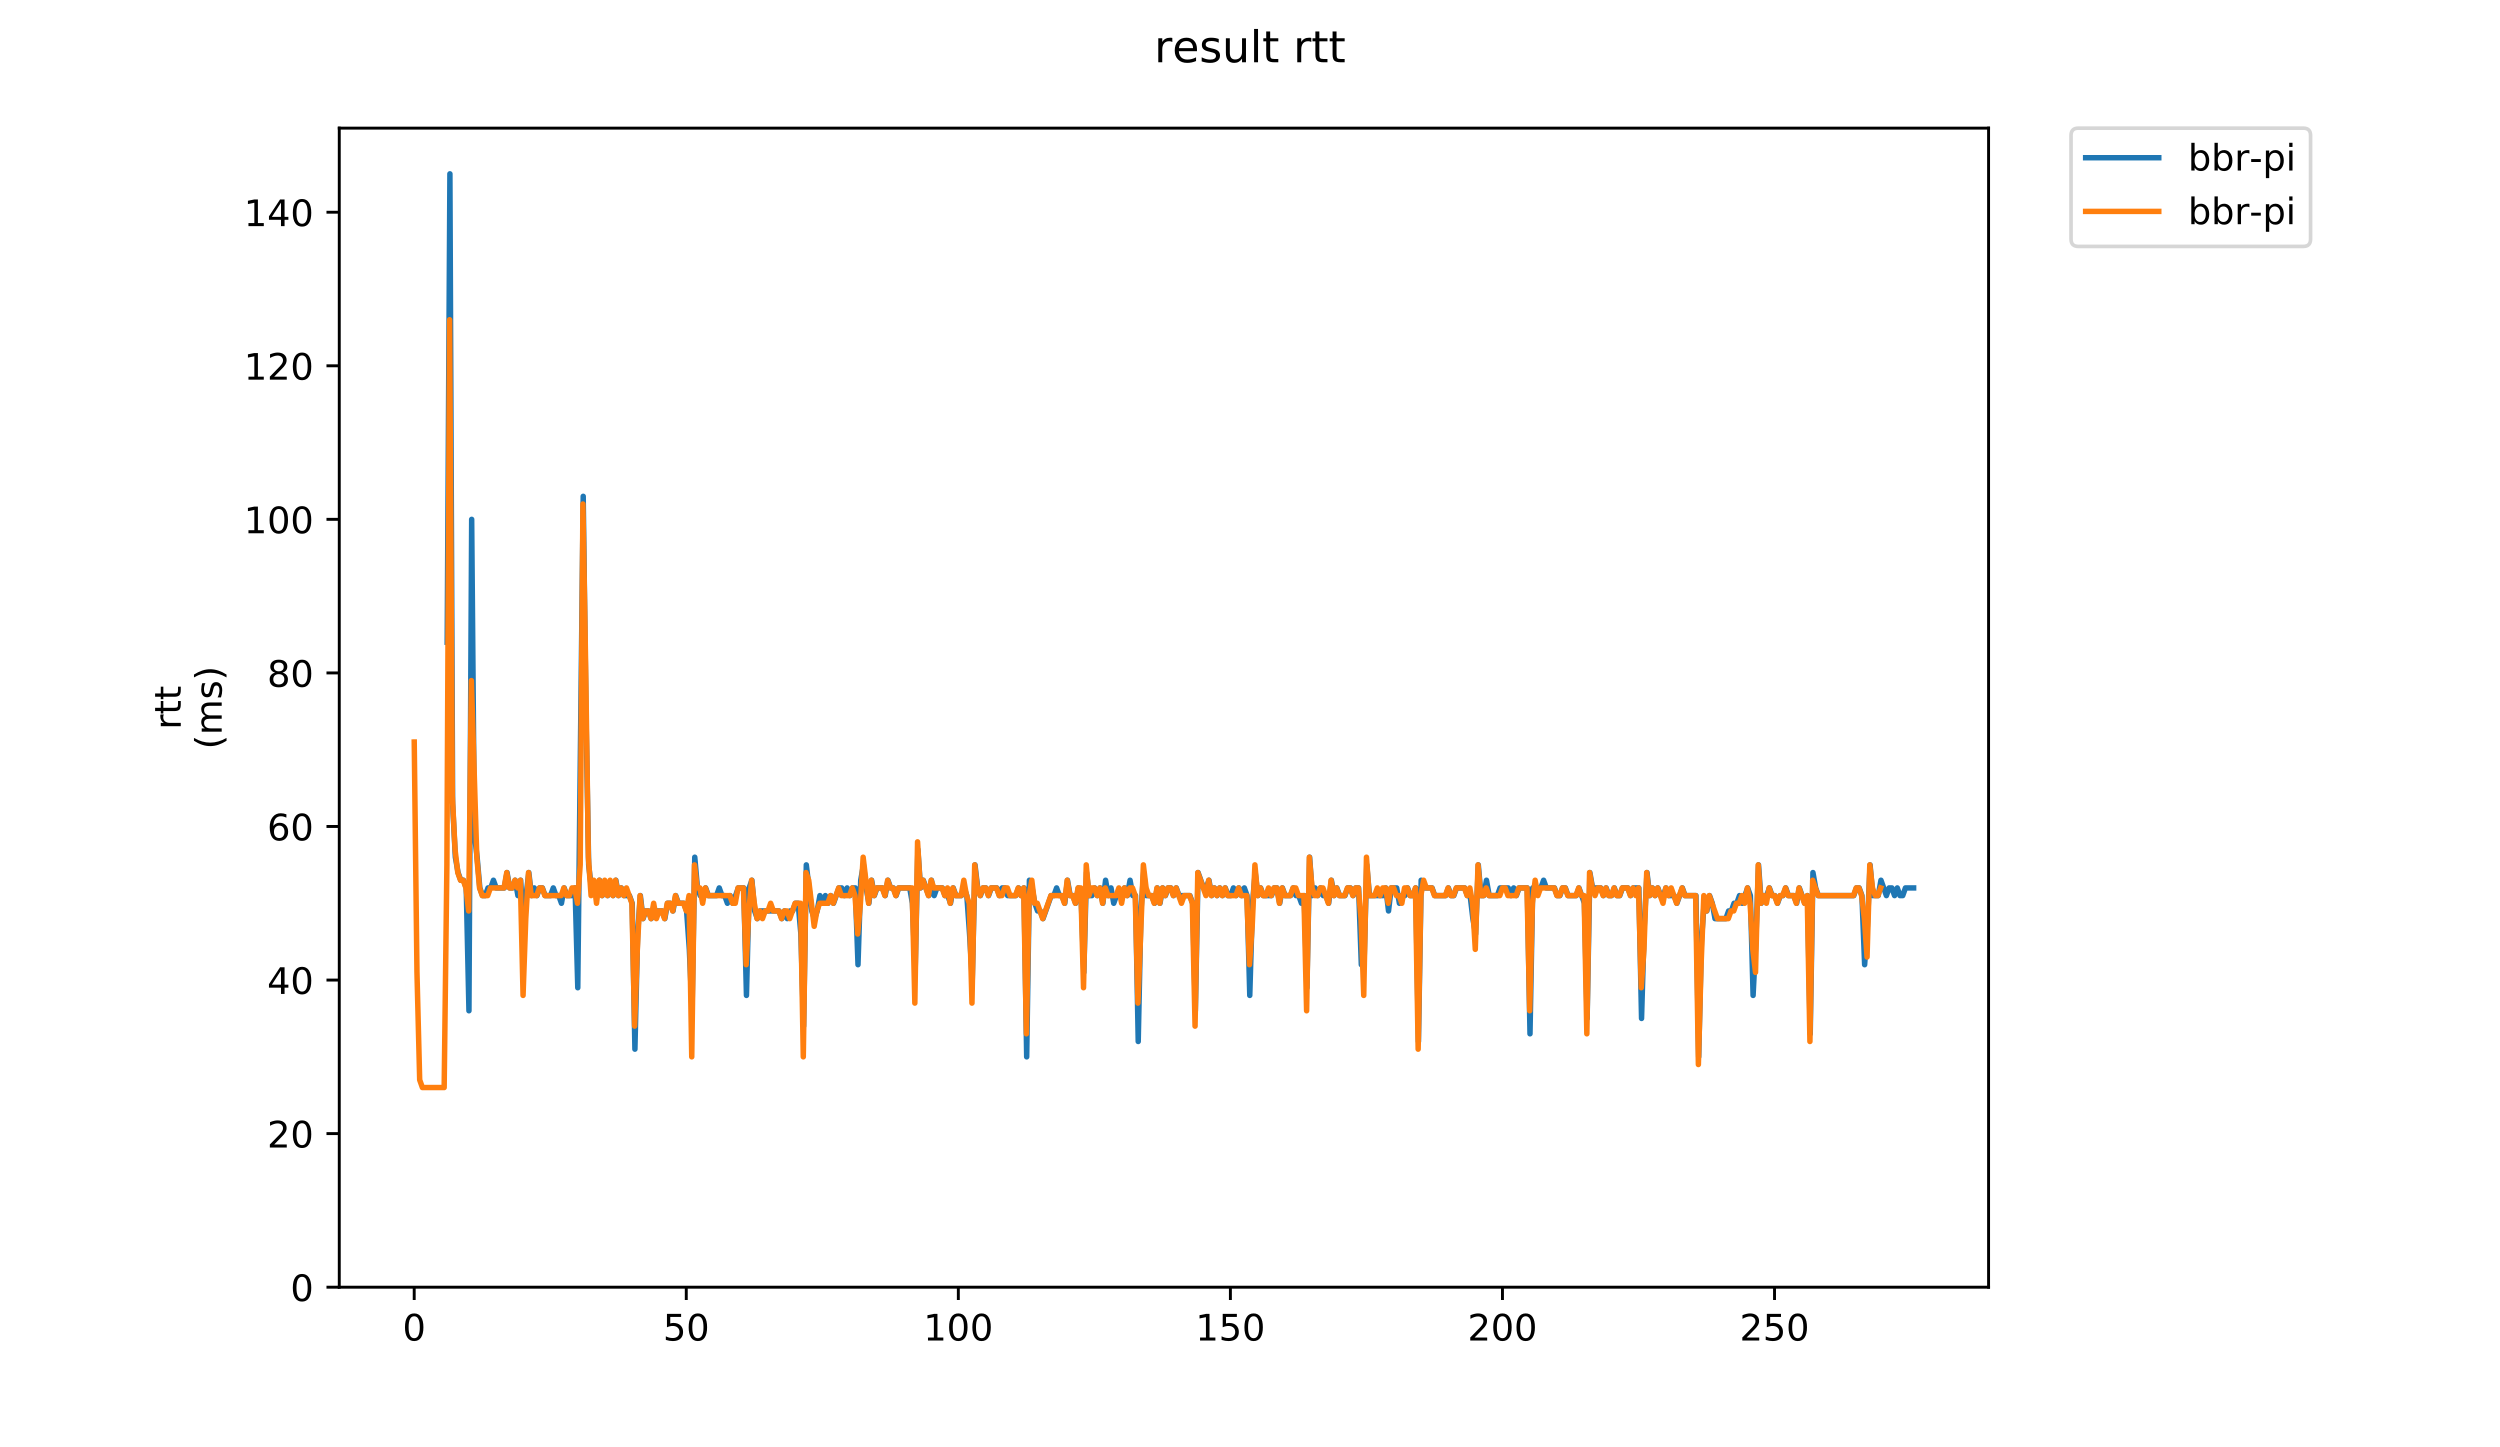 <?xml version="1.0" encoding="utf-8" standalone="no"?>
<!DOCTYPE svg PUBLIC "-//W3C//DTD SVG 1.1//EN"
  "http://www.w3.org/Graphics/SVG/1.1/DTD/svg11.dtd">
<!-- Created with matplotlib (https://matplotlib.org/) -->
<svg height="396pt" version="1.1" viewBox="0 0 684 396" width="684pt" xmlns="http://www.w3.org/2000/svg" xmlns:xlink="http://www.w3.org/1999/xlink">
 <defs>
  <style type="text/css">
*{stroke-linecap:butt;stroke-linejoin:round;}
  </style>
 </defs>
 <g id="figure_1">
  <g id="patch_1">
   <path d="M 0 396 
L 684 396 
L 684 0 
L 0 0 
z
" style="fill:#ffffff;"/>
  </g>
  <g id="axes_1">
   <g id="patch_2">
    <path d="M 92.824 352.174 
L 544.074 352.174 
L 544.074 35.062 
L 92.824 35.062 
z
" style="fill:#ffffff;"/>
   </g>
   <g id="matplotlib.axis_1">
    <g id="xtick_1">
     <g id="line2d_1">
      <defs>
       <path d="M 0 0 
L 0 3.5 
" id="mea0e6e7a81" style="stroke:#000000;stroke-width:0.8;"/>
      </defs>
      <g>
       <use style="stroke:#000000;stroke-width:0.8;" x="113.326" xlink:href="#mea0e6e7a81" y="352.174"/>
      </g>
     </g>
     <g id="text_1">
      <!-- 0 -->
      <defs>
       <path d="M 31.781 66.406 
Q 24.172 66.406 20.328 58.906 
Q 16.5 51.422 16.5 36.375 
Q 16.5 21.391 20.328 13.891 
Q 24.172 6.391 31.781 6.391 
Q 39.453 6.391 43.281 13.891 
Q 47.125 21.391 47.125 36.375 
Q 47.125 51.422 43.281 58.906 
Q 39.453 66.406 31.781 66.406 
z
M 31.781 74.219 
Q 44.047 74.219 50.516 64.516 
Q 56.984 54.828 56.984 36.375 
Q 56.984 17.969 50.516 8.266 
Q 44.047 -1.422 31.781 -1.422 
Q 19.531 -1.422 13.062 8.266 
Q 6.594 17.969 6.594 36.375 
Q 6.594 54.828 13.062 64.516 
Q 19.531 74.219 31.781 74.219 
z
" id="DejaVuSans-48"/>
      </defs>
      <g transform="translate(110.145 366.773)scale(0.1 -0.1)">
       <use xlink:href="#DejaVuSans-48"/>
      </g>
     </g>
    </g>
    <g id="xtick_2">
     <g id="line2d_2">
      <g>
       <use style="stroke:#000000;stroke-width:0.8;" x="187.763" xlink:href="#mea0e6e7a81" y="352.174"/>
      </g>
     </g>
     <g id="text_2">
      <!-- 50 -->
      <defs>
       <path d="M 10.797 72.906 
L 49.516 72.906 
L 49.516 64.594 
L 19.828 64.594 
L 19.828 46.734 
Q 21.969 47.469 24.109 47.828 
Q 26.266 48.188 28.422 48.188 
Q 40.625 48.188 47.75 41.5 
Q 54.891 34.812 54.891 23.391 
Q 54.891 11.625 47.562 5.094 
Q 40.234 -1.422 26.906 -1.422 
Q 22.312 -1.422 17.547 -0.641 
Q 12.797 0.141 7.719 1.703 
L 7.719 11.625 
Q 12.109 9.234 16.797 8.062 
Q 21.484 6.891 26.703 6.891 
Q 35.156 6.891 40.078 11.328 
Q 45.016 15.766 45.016 23.391 
Q 45.016 31 40.078 35.438 
Q 35.156 39.891 26.703 39.891 
Q 22.75 39.891 18.812 39.016 
Q 14.891 38.141 10.797 36.281 
z
" id="DejaVuSans-53"/>
      </defs>
      <g transform="translate(181.4 366.773)scale(0.1 -0.1)">
       <use xlink:href="#DejaVuSans-53"/>
       <use x="63.623" xlink:href="#DejaVuSans-48"/>
      </g>
     </g>
    </g>
    <g id="xtick_3">
     <g id="line2d_3">
      <g>
       <use style="stroke:#000000;stroke-width:0.8;" x="262.199" xlink:href="#mea0e6e7a81" y="352.174"/>
      </g>
     </g>
     <g id="text_3">
      <!-- 100 -->
      <defs>
       <path d="M 12.406 8.297 
L 28.516 8.297 
L 28.516 63.922 
L 10.984 60.406 
L 10.984 69.391 
L 28.422 72.906 
L 38.281 72.906 
L 38.281 8.297 
L 54.391 8.297 
L 54.391 0 
L 12.406 0 
z
" id="DejaVuSans-49"/>
      </defs>
      <g transform="translate(252.656 366.773)scale(0.1 -0.1)">
       <use xlink:href="#DejaVuSans-49"/>
       <use x="63.623" xlink:href="#DejaVuSans-48"/>
       <use x="127.246" xlink:href="#DejaVuSans-48"/>
      </g>
     </g>
    </g>
    <g id="xtick_4">
     <g id="line2d_4">
      <g>
       <use style="stroke:#000000;stroke-width:0.8;" x="336.636" xlink:href="#mea0e6e7a81" y="352.174"/>
      </g>
     </g>
     <g id="text_4">
      <!-- 150 -->
      <g transform="translate(327.092 366.773)scale(0.1 -0.1)">
       <use xlink:href="#DejaVuSans-49"/>
       <use x="63.623" xlink:href="#DejaVuSans-53"/>
       <use x="127.246" xlink:href="#DejaVuSans-48"/>
      </g>
     </g>
    </g>
    <g id="xtick_5">
     <g id="line2d_5">
      <g>
       <use style="stroke:#000000;stroke-width:0.8;" x="411.073" xlink:href="#mea0e6e7a81" y="352.174"/>
      </g>
     </g>
     <g id="text_5">
      <!-- 200 -->
      <defs>
       <path d="M 19.188 8.297 
L 53.609 8.297 
L 53.609 0 
L 7.328 0 
L 7.328 8.297 
Q 12.938 14.109 22.625 23.891 
Q 32.328 33.688 34.812 36.531 
Q 39.547 41.844 41.422 45.531 
Q 43.312 49.219 43.312 52.781 
Q 43.312 58.594 39.234 62.25 
Q 35.156 65.922 28.609 65.922 
Q 23.969 65.922 18.812 64.312 
Q 13.672 62.703 7.812 59.422 
L 7.812 69.391 
Q 13.766 71.781 18.938 73 
Q 24.125 74.219 28.422 74.219 
Q 39.75 74.219 46.484 68.547 
Q 53.219 62.891 53.219 53.422 
Q 53.219 48.922 51.531 44.891 
Q 49.859 40.875 45.406 35.406 
Q 44.188 33.984 37.641 27.219 
Q 31.109 20.453 19.188 8.297 
z
" id="DejaVuSans-50"/>
      </defs>
      <g transform="translate(401.529 366.773)scale(0.1 -0.1)">
       <use xlink:href="#DejaVuSans-50"/>
       <use x="63.623" xlink:href="#DejaVuSans-48"/>
       <use x="127.246" xlink:href="#DejaVuSans-48"/>
      </g>
     </g>
    </g>
    <g id="xtick_6">
     <g id="line2d_6">
      <g>
       <use style="stroke:#000000;stroke-width:0.8;" x="485.509" xlink:href="#mea0e6e7a81" y="352.174"/>
      </g>
     </g>
     <g id="text_6">
      <!-- 250 -->
      <g transform="translate(475.965 366.773)scale(0.1 -0.1)">
       <use xlink:href="#DejaVuSans-50"/>
       <use x="63.623" xlink:href="#DejaVuSans-53"/>
       <use x="127.246" xlink:href="#DejaVuSans-48"/>
      </g>
     </g>
    </g>
   </g>
   <g id="matplotlib.axis_2">
    <g id="ytick_1">
     <g id="line2d_7">
      <defs>
       <path d="M 0 0 
L -3.5 0 
" id="m3e149eabde" style="stroke:#000000;stroke-width:0.8;"/>
      </defs>
      <g>
       <use style="stroke:#000000;stroke-width:0.8;" x="92.824" xlink:href="#m3e149eabde" y="352.174"/>
      </g>
     </g>
     <g id="text_7">
      <!-- 0 -->
      <g transform="translate(79.461 355.973)scale(0.1 -0.1)">
       <use xlink:href="#DejaVuSans-48"/>
      </g>
     </g>
    </g>
    <g id="ytick_2">
     <g id="line2d_8">
      <g>
       <use style="stroke:#000000;stroke-width:0.8;" x="92.824" xlink:href="#m3e149eabde" y="310.159"/>
      </g>
     </g>
     <g id="text_8">
      <!-- 20 -->
      <g transform="translate(73.099 313.958)scale(0.1 -0.1)">
       <use xlink:href="#DejaVuSans-50"/>
       <use x="63.623" xlink:href="#DejaVuSans-48"/>
      </g>
     </g>
    </g>
    <g id="ytick_3">
     <g id="line2d_9">
      <g>
       <use style="stroke:#000000;stroke-width:0.8;" x="92.824" xlink:href="#m3e149eabde" y="268.143"/>
      </g>
     </g>
     <g id="text_9">
      <!-- 40 -->
      <defs>
       <path d="M 37.797 64.312 
L 12.891 25.391 
L 37.797 25.391 
z
M 35.203 72.906 
L 47.609 72.906 
L 47.609 25.391 
L 58.016 25.391 
L 58.016 17.188 
L 47.609 17.188 
L 47.609 0 
L 37.797 0 
L 37.797 17.188 
L 4.891 17.188 
L 4.891 26.703 
z
" id="DejaVuSans-52"/>
      </defs>
      <g transform="translate(73.099 271.942)scale(0.1 -0.1)">
       <use xlink:href="#DejaVuSans-52"/>
       <use x="63.623" xlink:href="#DejaVuSans-48"/>
      </g>
     </g>
    </g>
    <g id="ytick_4">
     <g id="line2d_10">
      <g>
       <use style="stroke:#000000;stroke-width:0.8;" x="92.824" xlink:href="#m3e149eabde" y="226.128"/>
      </g>
     </g>
     <g id="text_10">
      <!-- 60 -->
      <defs>
       <path d="M 33.016 40.375 
Q 26.375 40.375 22.484 35.828 
Q 18.609 31.297 18.609 23.391 
Q 18.609 15.531 22.484 10.953 
Q 26.375 6.391 33.016 6.391 
Q 39.656 6.391 43.531 10.953 
Q 47.406 15.531 47.406 23.391 
Q 47.406 31.297 43.531 35.828 
Q 39.656 40.375 33.016 40.375 
z
M 52.594 71.297 
L 52.594 62.312 
Q 48.875 64.062 45.094 64.984 
Q 41.312 65.922 37.594 65.922 
Q 27.828 65.922 22.672 59.328 
Q 17.531 52.734 16.797 39.406 
Q 19.672 43.656 24.016 45.922 
Q 28.375 48.188 33.594 48.188 
Q 44.578 48.188 50.953 41.516 
Q 57.328 34.859 57.328 23.391 
Q 57.328 12.156 50.688 5.359 
Q 44.047 -1.422 33.016 -1.422 
Q 20.359 -1.422 13.672 8.266 
Q 6.984 17.969 6.984 36.375 
Q 6.984 53.656 15.188 63.938 
Q 23.391 74.219 37.203 74.219 
Q 40.922 74.219 44.703 73.484 
Q 48.484 72.75 52.594 71.297 
z
" id="DejaVuSans-54"/>
      </defs>
      <g transform="translate(73.099 229.927)scale(0.1 -0.1)">
       <use xlink:href="#DejaVuSans-54"/>
       <use x="63.623" xlink:href="#DejaVuSans-48"/>
      </g>
     </g>
    </g>
    <g id="ytick_5">
     <g id="line2d_11">
      <g>
       <use style="stroke:#000000;stroke-width:0.8;" x="92.824" xlink:href="#m3e149eabde" y="184.112"/>
      </g>
     </g>
     <g id="text_11">
      <!-- 80 -->
      <defs>
       <path d="M 31.781 34.625 
Q 24.75 34.625 20.719 30.859 
Q 16.703 27.094 16.703 20.516 
Q 16.703 13.922 20.719 10.156 
Q 24.75 6.391 31.781 6.391 
Q 38.812 6.391 42.859 10.172 
Q 46.922 13.969 46.922 20.516 
Q 46.922 27.094 42.891 30.859 
Q 38.875 34.625 31.781 34.625 
z
M 21.922 38.812 
Q 15.578 40.375 12.031 44.719 
Q 8.5 49.078 8.5 55.328 
Q 8.5 64.062 14.719 69.141 
Q 20.953 74.219 31.781 74.219 
Q 42.672 74.219 48.875 69.141 
Q 55.078 64.062 55.078 55.328 
Q 55.078 49.078 51.531 44.719 
Q 48 40.375 41.703 38.812 
Q 48.828 37.156 52.797 32.312 
Q 56.781 27.484 56.781 20.516 
Q 56.781 9.906 50.312 4.234 
Q 43.844 -1.422 31.781 -1.422 
Q 19.734 -1.422 13.25 4.234 
Q 6.781 9.906 6.781 20.516 
Q 6.781 27.484 10.781 32.312 
Q 14.797 37.156 21.922 38.812 
z
M 18.312 54.391 
Q 18.312 48.734 21.844 45.562 
Q 25.391 42.391 31.781 42.391 
Q 38.141 42.391 41.719 45.562 
Q 45.312 48.734 45.312 54.391 
Q 45.312 60.062 41.719 63.234 
Q 38.141 66.406 31.781 66.406 
Q 25.391 66.406 21.844 63.234 
Q 18.312 60.062 18.312 54.391 
z
" id="DejaVuSans-56"/>
      </defs>
      <g transform="translate(73.099 187.912)scale(0.1 -0.1)">
       <use xlink:href="#DejaVuSans-56"/>
       <use x="63.623" xlink:href="#DejaVuSans-48"/>
      </g>
     </g>
    </g>
    <g id="ytick_6">
     <g id="line2d_12">
      <g>
       <use style="stroke:#000000;stroke-width:0.8;" x="92.824" xlink:href="#m3e149eabde" y="142.097"/>
      </g>
     </g>
     <g id="text_12">
      <!-- 100 -->
      <g transform="translate(66.736 145.896)scale(0.1 -0.1)">
       <use xlink:href="#DejaVuSans-49"/>
       <use x="63.623" xlink:href="#DejaVuSans-48"/>
       <use x="127.246" xlink:href="#DejaVuSans-48"/>
      </g>
     </g>
    </g>
    <g id="ytick_7">
     <g id="line2d_13">
      <g>
       <use style="stroke:#000000;stroke-width:0.8;" x="92.824" xlink:href="#m3e149eabde" y="100.081"/>
      </g>
     </g>
     <g id="text_13">
      <!-- 120 -->
      <g transform="translate(66.736 103.881)scale(0.1 -0.1)">
       <use xlink:href="#DejaVuSans-49"/>
       <use x="63.623" xlink:href="#DejaVuSans-50"/>
       <use x="127.246" xlink:href="#DejaVuSans-48"/>
      </g>
     </g>
    </g>
    <g id="ytick_8">
     <g id="line2d_14">
      <g>
       <use style="stroke:#000000;stroke-width:0.8;" x="92.824" xlink:href="#m3e149eabde" y="58.066"/>
      </g>
     </g>
     <g id="text_14">
      <!-- 140 -->
      <g transform="translate(66.736 61.865)scale(0.1 -0.1)">
       <use xlink:href="#DejaVuSans-49"/>
       <use x="63.623" xlink:href="#DejaVuSans-52"/>
       <use x="127.246" xlink:href="#DejaVuSans-48"/>
      </g>
     </g>
    </g>
    <g id="text_15">
     <!-- rtt -->
     <defs>
      <path d="M 41.109 46.297 
Q 39.594 47.172 37.812 47.578 
Q 36.031 48 33.891 48 
Q 26.266 48 22.188 43.047 
Q 18.109 38.094 18.109 28.812 
L 18.109 0 
L 9.078 0 
L 9.078 54.688 
L 18.109 54.688 
L 18.109 46.188 
Q 20.953 51.172 25.484 53.578 
Q 30.031 56 36.531 56 
Q 37.453 56 38.578 55.875 
Q 39.703 55.766 41.062 55.516 
z
" id="DejaVuSans-114"/>
      <path d="M 18.312 70.219 
L 18.312 54.688 
L 36.812 54.688 
L 36.812 47.703 
L 18.312 47.703 
L 18.312 18.016 
Q 18.312 11.328 20.141 9.422 
Q 21.969 7.516 27.594 7.516 
L 36.812 7.516 
L 36.812 0 
L 27.594 0 
Q 17.188 0 13.234 3.875 
Q 9.281 7.766 9.281 18.016 
L 9.281 47.703 
L 2.688 47.703 
L 2.688 54.688 
L 9.281 54.688 
L 9.281 70.219 
z
" id="DejaVuSans-116"/>
     </defs>
     <g transform="translate(49.459 199.594)rotate(-90)scale(0.1 -0.1)">
      <use xlink:href="#DejaVuSans-114"/>
      <use x="41.113" xlink:href="#DejaVuSans-116"/>
      <use x="80.322" xlink:href="#DejaVuSans-116"/>
     </g>
     <!-- (ms) -->
     <defs>
      <path d="M 31 75.875 
Q 24.469 64.656 21.281 53.656 
Q 18.109 42.672 18.109 31.391 
Q 18.109 20.125 21.312 9.062 
Q 24.516 -2 31 -13.188 
L 23.188 -13.188 
Q 15.875 -1.703 12.234 9.375 
Q 8.594 20.453 8.594 31.391 
Q 8.594 42.281 12.203 53.312 
Q 15.828 64.359 23.188 75.875 
z
" id="DejaVuSans-40"/>
      <path d="M 52 44.188 
Q 55.375 50.25 60.062 53.125 
Q 64.75 56 71.094 56 
Q 79.641 56 84.281 50.016 
Q 88.922 44.047 88.922 33.016 
L 88.922 0 
L 79.891 0 
L 79.891 32.719 
Q 79.891 40.578 77.094 44.375 
Q 74.312 48.188 68.609 48.188 
Q 61.625 48.188 57.562 43.547 
Q 53.516 38.922 53.516 30.906 
L 53.516 0 
L 44.484 0 
L 44.484 32.719 
Q 44.484 40.625 41.703 44.406 
Q 38.922 48.188 33.109 48.188 
Q 26.219 48.188 22.156 43.531 
Q 18.109 38.875 18.109 30.906 
L 18.109 0 
L 9.078 0 
L 9.078 54.688 
L 18.109 54.688 
L 18.109 46.188 
Q 21.188 51.219 25.484 53.609 
Q 29.781 56 35.688 56 
Q 41.656 56 45.828 52.969 
Q 50 49.953 52 44.188 
z
" id="DejaVuSans-109"/>
      <path d="M 44.281 53.078 
L 44.281 44.578 
Q 40.484 46.531 36.375 47.5 
Q 32.281 48.484 27.875 48.484 
Q 21.188 48.484 17.844 46.438 
Q 14.5 44.391 14.5 40.281 
Q 14.5 37.156 16.891 35.375 
Q 19.281 33.594 26.516 31.984 
L 29.594 31.297 
Q 39.156 29.25 43.188 25.516 
Q 47.219 21.781 47.219 15.094 
Q 47.219 7.469 41.188 3.016 
Q 35.156 -1.422 24.609 -1.422 
Q 20.219 -1.422 15.453 -0.562 
Q 10.688 0.297 5.422 2 
L 5.422 11.281 
Q 10.406 8.688 15.234 7.391 
Q 20.062 6.109 24.812 6.109 
Q 31.156 6.109 34.562 8.281 
Q 37.984 10.453 37.984 14.406 
Q 37.984 18.062 35.516 20.016 
Q 33.062 21.969 24.703 23.781 
L 21.578 24.516 
Q 13.234 26.266 9.516 29.906 
Q 5.812 33.547 5.812 39.891 
Q 5.812 47.609 11.281 51.797 
Q 16.75 56 26.812 56 
Q 31.781 56 36.172 55.266 
Q 40.578 54.547 44.281 53.078 
z
" id="DejaVuSans-115"/>
      <path d="M 8.016 75.875 
L 15.828 75.875 
Q 23.141 64.359 26.781 53.312 
Q 30.422 42.281 30.422 31.391 
Q 30.422 20.453 26.781 9.375 
Q 23.141 -1.703 15.828 -13.188 
L 8.016 -13.188 
Q 14.5 -2 17.703 9.062 
Q 20.906 20.125 20.906 31.391 
Q 20.906 42.672 17.703 53.656 
Q 14.5 64.656 8.016 75.875 
z
" id="DejaVuSans-41"/>
     </defs>
     <g transform="translate(60.657 204.995)rotate(-90)scale(0.1 -0.1)">
      <use xlink:href="#DejaVuSans-40"/>
      <use x="39.014" xlink:href="#DejaVuSans-109"/>
      <use x="136.426" xlink:href="#DejaVuSans-115"/>
      <use x="188.525" xlink:href="#DejaVuSans-41"/>
     </g>
    </g>
   </g>
   <g id="line2d_15">
    <path clip-path="url(#p7241cdff6f)" d="M 122.35 175.709 
L 123.094 47.562 
L 123.838 219.825 
L 124.583 234.531 
L 125.327 238.732 
L 126.071 240.833 
L 126.816 240.833 
L 127.56 242.934 
L 128.304 276.546 
L 129.049 142.097 
L 129.793 228.229 
L 130.538 234.531 
L 131.282 242.934 
L 132.026 245.035 
L 132.771 245.035 
L 133.515 242.934 
L 134.259 242.934 
L 135.004 240.833 
L 135.748 242.934 
L 137.981 242.934 
L 138.726 238.732 
L 139.47 242.934 
L 140.214 242.934 
L 140.959 240.833 
L 141.703 245.035 
L 142.447 240.833 
L 143.192 253.438 
L 143.936 245.035 
L 144.681 238.732 
L 145.425 245.035 
L 146.169 242.934 
L 146.914 245.035 
L 147.658 242.934 
L 148.402 242.934 
L 149.147 245.035 
L 150.635 245.035 
L 151.38 242.934 
L 152.124 245.035 
L 152.869 245.035 
L 153.613 247.136 
L 154.357 242.934 
L 155.102 245.035 
L 156.59 245.035 
L 157.335 242.934 
L 158.079 270.244 
L 159.568 135.795 
L 160.312 194.616 
L 161.057 236.632 
L 161.801 242.934 
L 162.545 242.934 
L 163.29 245.035 
L 164.034 240.833 
L 164.778 245.035 
L 165.523 242.934 
L 166.267 245.035 
L 167.011 242.934 
L 167.756 245.035 
L 168.5 240.833 
L 169.245 245.035 
L 169.989 242.934 
L 170.733 245.035 
L 172.222 245.035 
L 172.966 247.136 
L 173.711 287.05 
L 174.455 255.539 
L 175.199 245.035 
L 175.944 251.337 
L 176.688 249.236 
L 177.433 249.236 
L 178.177 251.337 
L 178.921 249.236 
L 181.154 249.236 
L 181.899 251.337 
L 182.643 247.136 
L 183.388 247.136 
L 184.132 249.236 
L 184.876 245.035 
L 185.621 247.136 
L 187.109 247.136 
L 187.854 249.236 
L 188.598 259.74 
L 189.342 276.546 
L 190.087 234.531 
L 190.831 242.934 
L 191.576 245.035 
L 192.32 245.035 
L 193.064 242.934 
L 193.809 245.035 
L 196.042 245.035 
L 196.786 242.934 
L 197.53 245.035 
L 198.275 245.035 
L 199.019 247.136 
L 199.764 245.035 
L 200.508 247.136 
L 201.997 242.934 
L 203.485 242.934 
L 204.23 272.345 
L 204.974 242.934 
L 205.718 240.833 
L 206.463 249.236 
L 207.207 251.337 
L 207.952 249.236 
L 213.162 249.236 
L 213.906 251.337 
L 214.651 249.236 
L 215.395 251.337 
L 216.14 249.236 
L 216.884 249.236 
L 217.628 247.136 
L 218.373 247.136 
L 219.117 255.539 
L 219.861 280.748 
L 220.606 236.632 
L 222.095 249.236 
L 222.839 251.337 
L 223.583 249.236 
L 224.328 245.035 
L 225.072 247.136 
L 225.816 245.035 
L 226.561 247.136 
L 227.305 245.035 
L 228.049 247.136 
L 229.538 242.934 
L 230.283 242.934 
L 231.027 245.035 
L 231.771 242.934 
L 232.516 245.035 
L 233.26 242.934 
L 234.004 242.934 
L 234.749 263.942 
L 235.493 240.833 
L 236.237 236.632 
L 236.982 242.934 
L 237.726 247.136 
L 238.471 240.833 
L 239.215 245.035 
L 239.959 242.934 
L 241.448 242.934 
L 242.192 245.035 
L 242.937 240.833 
L 243.681 242.934 
L 244.425 242.934 
L 245.17 245.035 
L 245.914 242.934 
L 248.892 242.934 
L 249.636 247.136 
L 250.38 266.042 
L 251.125 232.43 
L 251.869 242.934 
L 252.613 240.833 
L 254.102 245.035 
L 254.847 240.833 
L 255.591 245.035 
L 256.335 242.934 
L 257.824 242.934 
L 258.568 245.035 
L 259.313 245.035 
L 260.057 247.136 
L 260.802 242.934 
L 261.546 245.035 
L 263.035 245.035 
L 263.779 242.934 
L 264.523 245.035 
L 265.268 255.539 
L 266.012 268.143 
L 266.756 236.632 
L 267.501 242.934 
L 268.245 245.035 
L 268.99 242.934 
L 269.734 242.934 
L 270.478 245.035 
L 271.223 242.934 
L 272.711 242.934 
L 273.456 245.035 
L 274.2 242.934 
L 274.944 242.934 
L 275.689 245.035 
L 277.922 245.035 
L 278.666 242.934 
L 279.411 245.035 
L 280.155 242.934 
L 280.899 289.151 
L 281.644 240.833 
L 282.388 242.934 
L 283.132 247.136 
L 283.877 249.236 
L 284.621 249.236 
L 285.366 251.337 
L 287.599 245.035 
L 288.343 245.035 
L 289.087 242.934 
L 289.832 245.035 
L 290.576 245.035 
L 291.321 247.136 
L 292.065 240.833 
L 292.809 245.035 
L 293.554 245.035 
L 294.298 247.136 
L 295.042 242.934 
L 295.787 245.035 
L 296.531 266.042 
L 297.275 238.732 
L 298.02 245.035 
L 298.764 245.035 
L 299.509 242.934 
L 300.253 245.035 
L 300.997 242.934 
L 301.742 247.136 
L 302.486 240.833 
L 303.23 245.035 
L 303.975 242.934 
L 304.719 247.136 
L 305.463 245.035 
L 306.952 245.035 
L 307.697 242.934 
L 308.441 245.035 
L 309.185 240.833 
L 309.93 245.035 
L 310.674 245.035 
L 311.418 284.949 
L 312.163 249.236 
L 312.907 238.732 
L 313.651 245.035 
L 315.14 245.035 
L 315.885 247.136 
L 316.629 242.934 
L 317.373 247.136 
L 318.118 242.934 
L 318.862 245.035 
L 319.606 242.934 
L 320.351 242.934 
L 321.095 245.035 
L 321.839 242.934 
L 322.584 245.035 
L 325.561 245.035 
L 326.306 247.136 
L 327.05 276.546 
L 327.794 238.732 
L 329.283 242.934 
L 330.028 242.934 
L 330.772 240.833 
L 331.516 245.035 
L 332.261 242.934 
L 333.005 245.035 
L 333.749 242.934 
L 334.494 245.035 
L 335.238 242.934 
L 335.982 245.035 
L 336.727 245.035 
L 337.471 242.934 
L 338.216 245.035 
L 338.96 242.934 
L 339.704 245.035 
L 340.449 242.934 
L 341.193 245.035 
L 341.937 272.345 
L 342.682 247.136 
L 343.426 238.732 
L 344.17 245.035 
L 344.915 242.934 
L 345.659 245.035 
L 347.892 245.035 
L 348.637 242.934 
L 349.381 242.934 
L 350.125 247.136 
L 350.87 242.934 
L 351.614 245.035 
L 353.103 245.035 
L 353.847 242.934 
L 354.592 245.035 
L 355.336 245.035 
L 356.08 247.136 
L 356.825 245.035 
L 357.569 270.244 
L 358.313 234.531 
L 359.058 245.035 
L 359.802 242.934 
L 360.546 245.035 
L 361.291 242.934 
L 362.035 245.035 
L 362.78 245.035 
L 363.524 247.136 
L 364.268 240.833 
L 365.013 245.035 
L 365.757 242.934 
L 366.501 245.035 
L 367.99 245.035 
L 368.735 242.934 
L 369.479 242.934 
L 370.223 245.035 
L 370.968 242.934 
L 371.712 242.934 
L 372.456 263.942 
L 373.201 263.942 
L 373.945 236.632 
L 374.689 245.035 
L 378.411 245.035 
L 379.156 242.934 
L 379.9 249.236 
L 380.644 242.934 
L 382.133 242.934 
L 382.877 247.136 
L 383.622 245.035 
L 384.366 245.035 
L 385.111 242.934 
L 385.855 245.035 
L 386.599 245.035 
L 387.344 242.934 
L 388.088 284.949 
L 388.832 240.833 
L 389.577 242.934 
L 391.81 242.934 
L 392.554 245.035 
L 395.532 245.035 
L 396.276 242.934 
L 397.02 245.035 
L 397.765 245.035 
L 398.509 242.934 
L 400.742 242.934 
L 401.487 245.035 
L 402.231 245.035 
L 402.975 251.337 
L 403.72 255.539 
L 404.464 236.632 
L 405.208 245.035 
L 405.953 245.035 
L 406.697 240.833 
L 407.442 245.035 
L 409.675 245.035 
L 410.419 242.934 
L 412.652 242.934 
L 413.396 245.035 
L 414.141 242.934 
L 414.885 245.035 
L 415.63 242.934 
L 417.863 242.934 
L 418.607 282.849 
L 419.351 242.934 
L 421.584 242.934 
L 422.329 240.833 
L 423.073 242.934 
L 425.306 242.934 
L 426.051 245.035 
L 426.795 245.035 
L 427.539 242.934 
L 428.284 242.934 
L 429.028 245.035 
L 431.261 245.035 
L 432.006 242.934 
L 433.494 247.136 
L 434.239 278.647 
L 434.983 238.732 
L 435.727 242.934 
L 437.961 242.934 
L 438.705 245.035 
L 439.449 242.934 
L 440.194 245.035 
L 440.938 245.035 
L 441.682 242.934 
L 442.427 245.035 
L 443.171 245.035 
L 443.915 242.934 
L 445.404 242.934 
L 446.149 245.035 
L 446.893 242.934 
L 448.382 242.934 
L 449.126 278.647 
L 449.87 253.438 
L 450.615 238.732 
L 451.359 245.035 
L 452.103 242.934 
L 452.848 245.035 
L 453.592 242.934 
L 454.337 245.035 
L 455.081 245.035 
L 455.825 242.934 
L 456.57 245.035 
L 458.058 245.035 
L 458.803 247.136 
L 460.291 242.934 
L 461.036 245.035 
L 464.013 245.035 
L 464.758 289.151 
L 465.502 257.639 
L 466.246 247.136 
L 466.991 249.236 
L 467.735 245.035 
L 468.479 247.136 
L 469.224 251.337 
L 472.201 251.337 
L 472.946 249.236 
L 473.69 249.236 
L 474.434 247.136 
L 475.179 247.136 
L 475.923 245.035 
L 476.668 247.136 
L 478.156 242.934 
L 478.901 245.035 
L 479.645 272.345 
L 480.389 257.639 
L 481.134 236.632 
L 481.878 247.136 
L 482.622 245.035 
L 483.367 245.035 
L 484.111 242.934 
L 484.856 245.035 
L 485.6 245.035 
L 486.344 247.136 
L 487.089 245.035 
L 487.833 245.035 
L 488.577 242.934 
L 489.322 245.035 
L 490.81 245.035 
L 491.555 247.136 
L 492.299 242.934 
L 493.788 247.136 
L 494.532 245.035 
L 495.277 282.849 
L 496.021 238.732 
L 496.765 242.934 
L 497.51 245.035 
L 507.187 245.035 
L 507.931 242.934 
L 508.675 242.934 
L 509.42 245.035 
L 510.164 263.942 
L 510.908 253.438 
L 511.653 236.632 
L 512.397 245.035 
L 513.886 245.035 
L 514.63 240.833 
L 516.119 245.035 
L 516.863 242.934 
L 517.608 242.934 
L 518.352 245.035 
L 519.096 242.934 
L 519.841 245.035 
L 520.585 245.035 
L 521.329 242.934 
L 523.563 242.934 
L 523.563 242.934 
" style="fill:none;stroke:#1f77b4;stroke-linecap:square;stroke-width:1.5;"/>
   </g>
   <g id="line2d_16">
    <path clip-path="url(#p7241cdff6f)" d="M 113.335 203.019 
L 114.08 266.042 
L 114.824 295.453 
L 115.568 297.554 
L 121.523 297.554 
L 122.268 236.632 
L 123.012 87.477 
L 123.756 217.725 
L 124.501 232.43 
L 125.245 238.732 
L 125.989 240.833 
L 126.734 240.833 
L 127.478 242.934 
L 128.223 249.236 
L 128.967 186.213 
L 130.456 234.531 
L 131.2 242.934 
L 131.944 245.035 
L 133.433 245.035 
L 134.178 242.934 
L 137.899 242.934 
L 138.644 238.732 
L 139.388 242.934 
L 140.132 242.934 
L 140.877 240.833 
L 141.621 242.934 
L 142.366 240.833 
L 143.11 272.345 
L 143.854 251.337 
L 144.599 238.732 
L 145.343 245.035 
L 146.832 245.035 
L 147.576 242.934 
L 148.32 242.934 
L 149.065 245.035 
L 153.531 245.035 
L 154.275 242.934 
L 155.02 245.035 
L 155.764 245.035 
L 156.508 242.934 
L 157.253 242.934 
L 157.997 247.136 
L 158.742 236.632 
L 159.486 137.895 
L 160.23 182.012 
L 160.975 234.531 
L 161.719 245.035 
L 162.463 240.833 
L 163.208 247.136 
L 163.952 240.833 
L 164.696 245.035 
L 165.441 240.833 
L 166.185 245.035 
L 166.93 240.833 
L 167.674 245.035 
L 168.418 240.833 
L 169.163 245.035 
L 169.907 242.934 
L 170.651 245.035 
L 171.396 242.934 
L 172.885 247.136 
L 173.629 280.748 
L 174.373 259.74 
L 175.118 245.035 
L 175.862 251.337 
L 176.606 249.236 
L 177.351 249.236 
L 178.095 251.337 
L 178.839 247.136 
L 179.584 251.337 
L 180.328 249.236 
L 181.073 249.236 
L 181.817 251.337 
L 182.561 247.136 
L 183.306 247.136 
L 184.05 249.236 
L 184.794 245.035 
L 185.539 247.136 
L 187.027 247.136 
L 187.772 249.236 
L 188.516 245.035 
L 189.261 289.151 
L 190.005 236.632 
L 190.749 242.934 
L 191.494 242.934 
L 192.238 247.136 
L 192.982 242.934 
L 193.727 245.035 
L 199.682 245.035 
L 200.426 247.136 
L 201.17 247.136 
L 201.915 242.934 
L 203.403 242.934 
L 204.148 263.942 
L 204.892 249.236 
L 205.637 240.833 
L 206.381 247.136 
L 207.125 251.337 
L 207.87 249.236 
L 208.614 251.337 
L 209.358 249.236 
L 210.103 249.236 
L 210.847 247.136 
L 211.592 249.236 
L 213.08 249.236 
L 213.825 251.337 
L 214.569 249.236 
L 215.313 249.236 
L 216.058 251.337 
L 217.546 247.136 
L 219.035 247.136 
L 219.78 289.151 
L 220.524 238.732 
L 221.268 240.833 
L 222.757 253.438 
L 223.501 249.236 
L 224.246 247.136 
L 226.479 247.136 
L 227.223 245.035 
L 227.968 247.136 
L 229.456 242.934 
L 230.201 245.035 
L 232.434 245.035 
L 233.178 242.934 
L 233.922 245.035 
L 234.667 255.539 
L 235.411 247.136 
L 236.156 234.531 
L 237.644 247.136 
L 238.389 240.833 
L 239.133 245.035 
L 239.877 242.934 
L 241.366 242.934 
L 242.111 245.035 
L 242.855 240.833 
L 243.599 242.934 
L 244.344 242.934 
L 245.088 245.035 
L 245.832 242.934 
L 249.554 242.934 
L 250.299 274.446 
L 251.043 230.329 
L 251.787 242.934 
L 252.532 240.833 
L 254.02 245.035 
L 254.765 240.833 
L 255.509 242.934 
L 257.742 242.934 
L 258.487 245.035 
L 259.231 242.934 
L 259.975 247.136 
L 260.72 242.934 
L 261.464 245.035 
L 262.953 245.035 
L 263.697 240.833 
L 264.441 245.035 
L 265.186 247.136 
L 265.93 274.446 
L 266.675 236.632 
L 267.419 242.934 
L 268.163 245.035 
L 268.908 242.934 
L 269.652 242.934 
L 270.396 245.035 
L 271.141 242.934 
L 272.629 242.934 
L 273.374 245.035 
L 274.118 245.035 
L 274.863 242.934 
L 275.607 242.934 
L 276.351 245.035 
L 277.84 245.035 
L 278.584 242.934 
L 279.329 245.035 
L 280.073 242.934 
L 280.818 282.849 
L 281.562 245.035 
L 282.306 240.833 
L 283.051 247.136 
L 283.795 247.136 
L 285.284 251.337 
L 287.517 245.035 
L 290.494 245.035 
L 291.239 247.136 
L 291.983 240.833 
L 292.727 245.035 
L 293.472 245.035 
L 294.216 247.136 
L 294.96 242.934 
L 295.705 242.934 
L 296.449 270.244 
L 297.194 236.632 
L 297.938 245.035 
L 298.682 242.934 
L 299.427 242.934 
L 300.171 245.035 
L 300.915 242.934 
L 301.66 247.136 
L 302.404 242.934 
L 303.148 245.035 
L 305.382 245.035 
L 306.126 242.934 
L 306.87 247.136 
L 307.615 242.934 
L 308.359 245.035 
L 309.103 242.934 
L 309.848 242.934 
L 310.592 245.035 
L 311.336 274.446 
L 312.825 236.632 
L 313.57 242.934 
L 314.314 245.035 
L 315.058 245.035 
L 315.803 247.136 
L 316.547 242.934 
L 317.291 247.136 
L 318.036 242.934 
L 318.78 245.035 
L 319.525 242.934 
L 320.269 242.934 
L 321.013 245.035 
L 321.758 242.934 
L 323.246 247.136 
L 323.991 245.035 
L 325.479 245.035 
L 326.224 247.136 
L 326.968 280.748 
L 327.713 238.732 
L 329.946 245.035 
L 330.69 240.833 
L 331.434 245.035 
L 332.179 242.934 
L 332.923 245.035 
L 333.667 242.934 
L 334.412 245.035 
L 335.156 242.934 
L 335.901 245.035 
L 338.134 245.035 
L 338.878 242.934 
L 339.622 245.035 
L 341.111 245.035 
L 341.855 263.942 
L 342.6 253.438 
L 343.344 236.632 
L 344.089 245.035 
L 344.833 242.934 
L 345.577 245.035 
L 346.322 245.035 
L 347.066 242.934 
L 347.81 245.035 
L 348.555 242.934 
L 349.299 242.934 
L 350.043 247.136 
L 350.788 242.934 
L 351.532 245.035 
L 353.021 245.035 
L 353.765 242.934 
L 354.51 242.934 
L 355.254 245.035 
L 356.743 245.035 
L 357.487 276.546 
L 358.232 234.531 
L 358.976 242.934 
L 359.72 245.035 
L 360.465 245.035 
L 361.209 242.934 
L 361.953 242.934 
L 363.442 247.136 
L 364.186 240.833 
L 364.931 245.035 
L 365.675 242.934 
L 366.42 245.035 
L 367.908 245.035 
L 368.653 242.934 
L 369.397 242.934 
L 370.141 245.035 
L 370.886 242.934 
L 371.63 242.934 
L 372.374 251.337 
L 373.119 272.345 
L 373.863 234.531 
L 374.608 245.035 
L 376.096 245.035 
L 376.841 242.934 
L 377.585 245.035 
L 378.329 242.934 
L 379.074 242.934 
L 379.818 247.136 
L 380.562 242.934 
L 381.307 242.934 
L 382.051 245.035 
L 382.796 245.035 
L 383.54 247.136 
L 384.284 242.934 
L 385.029 242.934 
L 385.773 245.035 
L 386.517 245.035 
L 387.262 242.934 
L 388.006 287.05 
L 388.751 245.035 
L 389.495 240.833 
L 390.239 242.934 
L 391.728 242.934 
L 392.472 245.035 
L 395.45 245.035 
L 396.194 242.934 
L 396.939 245.035 
L 397.683 245.035 
L 398.427 242.934 
L 400.66 242.934 
L 401.405 245.035 
L 402.149 242.934 
L 402.893 247.136 
L 403.638 259.74 
L 404.382 236.632 
L 405.127 245.035 
L 405.871 245.035 
L 406.615 242.934 
L 407.36 245.035 
L 410.337 245.035 
L 411.081 242.934 
L 411.826 242.934 
L 412.57 245.035 
L 414.803 245.035 
L 415.548 242.934 
L 417.781 242.934 
L 418.525 276.546 
L 419.269 247.136 
L 420.014 240.833 
L 420.758 245.035 
L 421.503 242.934 
L 425.224 242.934 
L 425.969 245.035 
L 426.713 245.035 
L 427.458 242.934 
L 428.202 242.934 
L 428.946 245.035 
L 431.179 245.035 
L 431.924 242.934 
L 432.668 245.035 
L 433.412 245.035 
L 434.157 282.849 
L 434.901 238.732 
L 435.646 242.934 
L 436.39 245.035 
L 437.134 242.934 
L 437.879 242.934 
L 438.623 245.035 
L 439.367 242.934 
L 440.112 245.035 
L 440.856 245.035 
L 441.6 242.934 
L 442.345 245.035 
L 443.089 245.035 
L 443.834 242.934 
L 445.322 242.934 
L 446.067 245.035 
L 446.811 242.934 
L 447.555 245.035 
L 448.3 242.934 
L 449.044 270.244 
L 449.788 259.74 
L 450.533 238.732 
L 451.277 245.035 
L 452.022 242.934 
L 452.766 245.035 
L 453.51 242.934 
L 454.999 247.136 
L 455.743 242.934 
L 456.488 245.035 
L 457.232 242.934 
L 458.721 247.136 
L 460.21 242.934 
L 460.954 245.035 
L 463.931 245.035 
L 464.676 291.252 
L 465.42 263.942 
L 466.165 245.035 
L 466.909 249.236 
L 467.653 245.035 
L 469.886 251.337 
L 472.864 251.337 
L 473.608 249.236 
L 474.353 249.236 
L 475.097 247.136 
L 475.841 247.136 
L 476.586 245.035 
L 477.33 247.136 
L 478.074 242.934 
L 478.819 247.136 
L 479.563 259.74 
L 480.307 266.042 
L 481.052 236.632 
L 481.796 247.136 
L 482.541 245.035 
L 483.285 247.136 
L 484.029 242.934 
L 484.774 245.035 
L 485.518 245.035 
L 486.262 247.136 
L 487.007 245.035 
L 487.751 245.035 
L 488.495 242.934 
L 489.24 245.035 
L 490.729 245.035 
L 491.473 247.136 
L 492.217 242.934 
L 493.706 247.136 
L 494.45 245.035 
L 495.195 284.949 
L 495.939 240.833 
L 497.428 245.035 
L 507.105 245.035 
L 507.849 242.934 
L 508.593 242.934 
L 509.338 245.035 
L 510.082 251.337 
L 510.826 261.841 
L 511.571 236.632 
L 512.315 242.934 
L 513.06 245.035 
L 513.804 245.035 
L 514.548 242.934 
L 514.548 242.934 
" style="fill:none;stroke:#ff7f0e;stroke-linecap:square;stroke-width:1.5;"/>
   </g>
   <g id="patch_3">
    <path d="M 92.824 352.174 
L 92.824 35.062 
" style="fill:none;stroke:#000000;stroke-linecap:square;stroke-linejoin:miter;stroke-width:0.8;"/>
   </g>
   <g id="patch_4">
    <path d="M 544.074 352.174 
L 544.074 35.062 
" style="fill:none;stroke:#000000;stroke-linecap:square;stroke-linejoin:miter;stroke-width:0.8;"/>
   </g>
   <g id="patch_5">
    <path d="M 92.824 352.174 
L 544.074 352.174 
" style="fill:none;stroke:#000000;stroke-linecap:square;stroke-linejoin:miter;stroke-width:0.8;"/>
   </g>
   <g id="patch_6">
    <path d="M 92.824 35.062 
L 544.074 35.062 
" style="fill:none;stroke:#000000;stroke-linecap:square;stroke-linejoin:miter;stroke-width:0.8;"/>
   </g>
   <g id="legend_1">
    <g id="patch_7">
     <path d="M 568.636 67.419 
L 630.169 67.419 
Q 632.169 67.419 632.169 65.419 
L 632.169 37.062 
Q 632.169 35.062 630.169 35.062 
L 568.636 35.062 
Q 566.636 35.062 566.636 37.062 
L 566.636 65.419 
Q 566.636 67.419 568.636 67.419 
z
" style="fill:#ffffff;opacity:0.8;stroke:#cccccc;stroke-linejoin:miter;"/>
    </g>
    <g id="line2d_17">
     <path d="M 570.636 43.161 
L 590.636 43.161 
" style="fill:none;stroke:#1f77b4;stroke-linecap:square;stroke-width:1.5;"/>
    </g>
    <g id="line2d_18"/>
    <g id="text_16">
     <!-- bbr-pi -->
     <defs>
      <path d="M 48.688 27.297 
Q 48.688 37.203 44.609 42.844 
Q 40.531 48.484 33.406 48.484 
Q 26.266 48.484 22.188 42.844 
Q 18.109 37.203 18.109 27.297 
Q 18.109 17.391 22.188 11.75 
Q 26.266 6.109 33.406 6.109 
Q 40.531 6.109 44.609 11.75 
Q 48.688 17.391 48.688 27.297 
z
M 18.109 46.391 
Q 20.953 51.266 25.266 53.625 
Q 29.594 56 35.594 56 
Q 45.562 56 51.781 48.094 
Q 58.016 40.188 58.016 27.297 
Q 58.016 14.406 51.781 6.484 
Q 45.562 -1.422 35.594 -1.422 
Q 29.594 -1.422 25.266 0.953 
Q 20.953 3.328 18.109 8.203 
L 18.109 0 
L 9.078 0 
L 9.078 75.984 
L 18.109 75.984 
z
" id="DejaVuSans-98"/>
      <path d="M 4.891 31.391 
L 31.203 31.391 
L 31.203 23.391 
L 4.891 23.391 
z
" id="DejaVuSans-45"/>
      <path d="M 18.109 8.203 
L 18.109 -20.797 
L 9.078 -20.797 
L 9.078 54.688 
L 18.109 54.688 
L 18.109 46.391 
Q 20.953 51.266 25.266 53.625 
Q 29.594 56 35.594 56 
Q 45.562 56 51.781 48.094 
Q 58.016 40.188 58.016 27.297 
Q 58.016 14.406 51.781 6.484 
Q 45.562 -1.422 35.594 -1.422 
Q 29.594 -1.422 25.266 0.953 
Q 20.953 3.328 18.109 8.203 
z
M 48.688 27.297 
Q 48.688 37.203 44.609 42.844 
Q 40.531 48.484 33.406 48.484 
Q 26.266 48.484 22.188 42.844 
Q 18.109 37.203 18.109 27.297 
Q 18.109 17.391 22.188 11.75 
Q 26.266 6.109 33.406 6.109 
Q 40.531 6.109 44.609 11.75 
Q 48.688 17.391 48.688 27.297 
z
" id="DejaVuSans-112"/>
      <path d="M 9.422 54.688 
L 18.406 54.688 
L 18.406 0 
L 9.422 0 
z
M 9.422 75.984 
L 18.406 75.984 
L 18.406 64.594 
L 9.422 64.594 
z
" id="DejaVuSans-105"/>
     </defs>
     <g transform="translate(598.636 46.661)scale(0.1 -0.1)">
      <use xlink:href="#DejaVuSans-98"/>
      <use x="63.477" xlink:href="#DejaVuSans-98"/>
      <use x="126.953" xlink:href="#DejaVuSans-114"/>
      <use x="167.973" xlink:href="#DejaVuSans-45"/>
      <use x="204.057" xlink:href="#DejaVuSans-112"/>
      <use x="267.533" xlink:href="#DejaVuSans-105"/>
     </g>
    </g>
    <g id="line2d_19">
     <path d="M 570.636 57.839 
L 590.636 57.839 
" style="fill:none;stroke:#ff7f0e;stroke-linecap:square;stroke-width:1.5;"/>
    </g>
    <g id="line2d_20"/>
    <g id="text_17">
     <!-- bbr-pi -->
     <g transform="translate(598.636 61.339)scale(0.1 -0.1)">
      <use xlink:href="#DejaVuSans-98"/>
      <use x="63.477" xlink:href="#DejaVuSans-98"/>
      <use x="126.953" xlink:href="#DejaVuSans-114"/>
      <use x="167.973" xlink:href="#DejaVuSans-45"/>
      <use x="204.057" xlink:href="#DejaVuSans-112"/>
      <use x="267.533" xlink:href="#DejaVuSans-105"/>
     </g>
    </g>
   </g>
  </g>
  <g id="text_18">
   <!-- result rtt -->
   <defs>
    <path d="M 56.203 29.594 
L 56.203 25.203 
L 14.891 25.203 
Q 15.484 15.922 20.484 11.062 
Q 25.484 6.203 34.422 6.203 
Q 39.594 6.203 44.453 7.469 
Q 49.312 8.734 54.109 11.281 
L 54.109 2.781 
Q 49.266 0.734 44.188 -0.344 
Q 39.109 -1.422 33.891 -1.422 
Q 20.797 -1.422 13.156 6.188 
Q 5.516 13.812 5.516 26.812 
Q 5.516 40.234 12.766 48.109 
Q 20.016 56 32.328 56 
Q 43.359 56 49.781 48.891 
Q 56.203 41.797 56.203 29.594 
z
M 47.219 32.234 
Q 47.125 39.594 43.094 43.984 
Q 39.062 48.391 32.422 48.391 
Q 24.906 48.391 20.391 44.141 
Q 15.875 39.891 15.188 32.172 
z
" id="DejaVuSans-101"/>
    <path d="M 8.5 21.578 
L 8.5 54.688 
L 17.484 54.688 
L 17.484 21.922 
Q 17.484 14.156 20.5 10.266 
Q 23.531 6.391 29.594 6.391 
Q 36.859 6.391 41.078 11.031 
Q 45.312 15.672 45.312 23.688 
L 45.312 54.688 
L 54.297 54.688 
L 54.297 0 
L 45.312 0 
L 45.312 8.406 
Q 42.047 3.422 37.719 1 
Q 33.406 -1.422 27.688 -1.422 
Q 18.266 -1.422 13.375 4.438 
Q 8.5 10.297 8.5 21.578 
z
M 31.109 56 
z
" id="DejaVuSans-117"/>
    <path d="M 9.422 75.984 
L 18.406 75.984 
L 18.406 0 
L 9.422 0 
z
" id="DejaVuSans-108"/>
    <path id="DejaVuSans-32"/>
   </defs>
   <g transform="translate(315.818 17.038)scale(0.12 -0.12)">
    <use xlink:href="#DejaVuSans-114"/>
    <use x="41.082" xlink:href="#DejaVuSans-101"/>
    <use x="102.605" xlink:href="#DejaVuSans-115"/>
    <use x="154.705" xlink:href="#DejaVuSans-117"/>
    <use x="218.084" xlink:href="#DejaVuSans-108"/>
    <use x="245.867" xlink:href="#DejaVuSans-116"/>
    <use x="285.076" xlink:href="#DejaVuSans-32"/>
    <use x="316.863" xlink:href="#DejaVuSans-114"/>
    <use x="357.977" xlink:href="#DejaVuSans-116"/>
    <use x="397.186" xlink:href="#DejaVuSans-116"/>
   </g>
  </g>
 </g>
 <defs>
  <clipPath id="p7241cdff6f">
   <rect height="317.112" width="451.25" x="92.824" y="35.062"/>
  </clipPath>
 </defs>
</svg>

